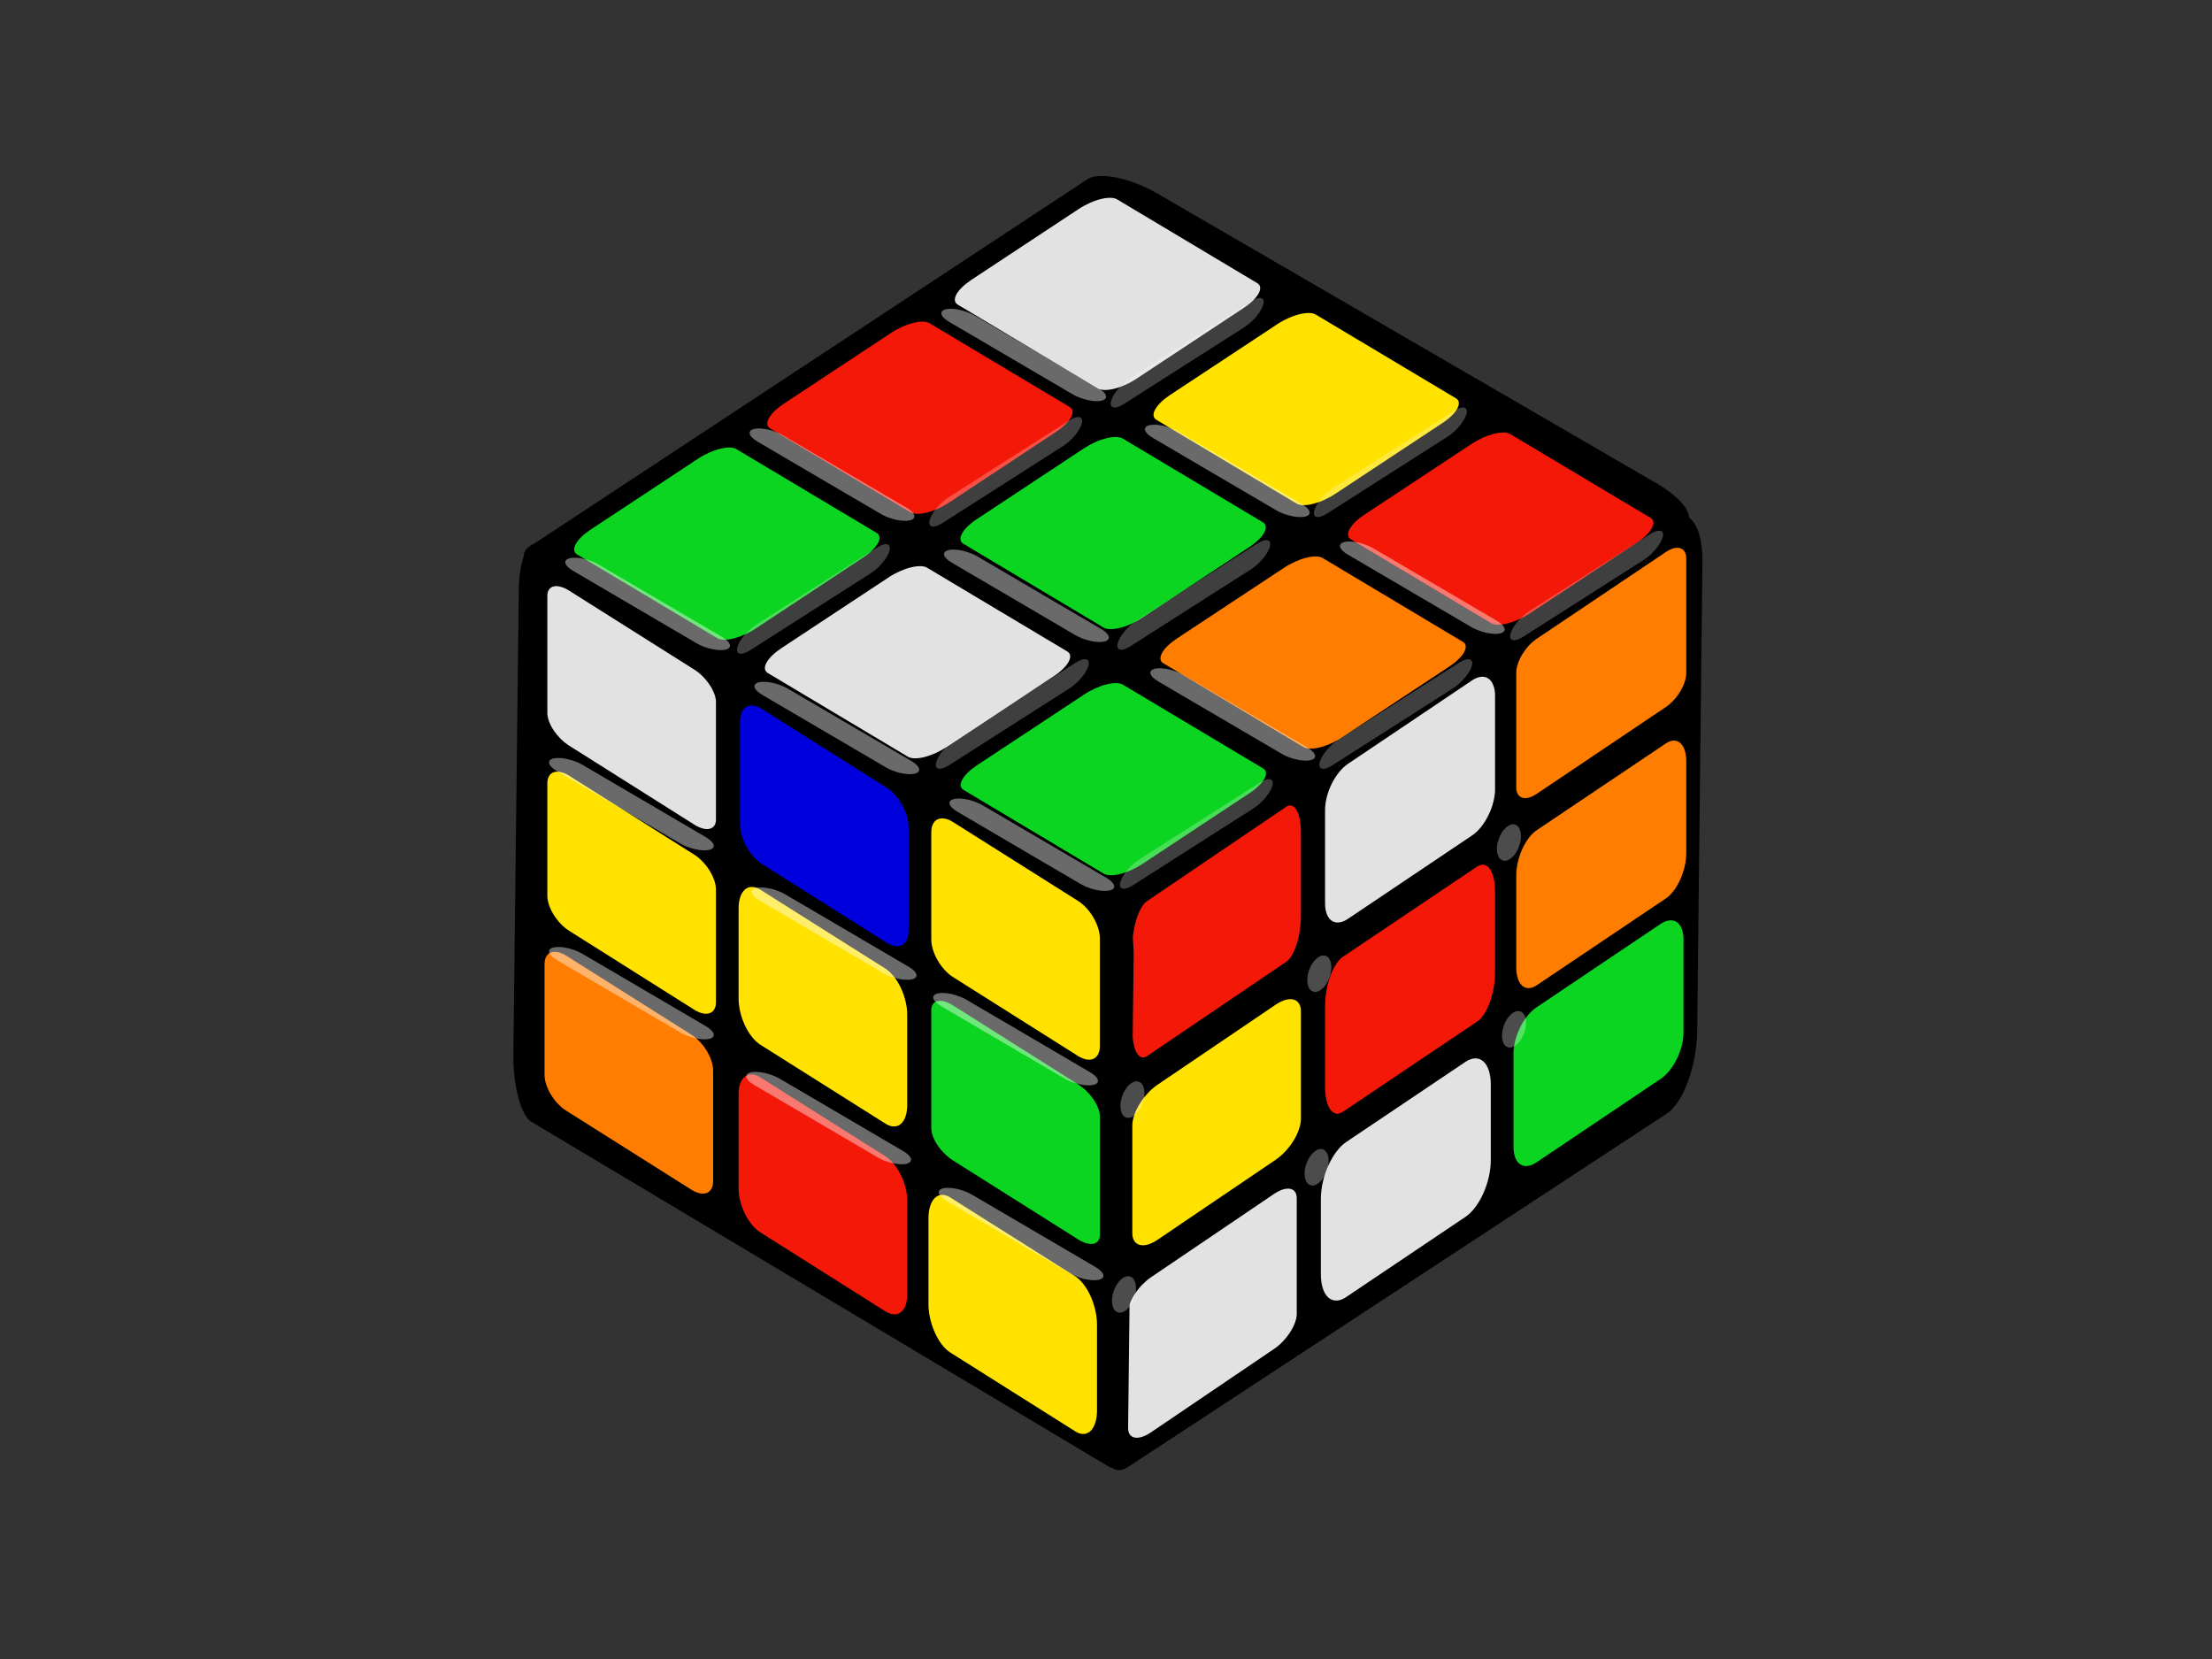 <svg xmlns="http://www.w3.org/2000/svg" xmlns:xlink="http://www.w3.org/1999/xlink" width="200" zoomAndPan="magnify" viewBox="0 0 150 112.5" height="150" preserveAspectRatio="xMidYMid meet" version="1.0"><rect x="0" y="0" width="150" height="112.5" fill="#333333" stroke="none"/><defs><clipPath id="93a94e6dd3"><path d="M 35 11.199 L 115 11.199 L 115 61 L 35 61 Z M 35 11.199 " clip-rule="nonzero"/></clipPath><clipPath id="3ef582c8e6"><path d="M 74 34 L 115.73 34 L 115.73 100 L 74 100 Z M 74 34 " clip-rule="nonzero"/></clipPath><clipPath id="818eefb238"><path d="M 34.344 36 L 77 36 L 77 100 L 34.344 100 Z M 34.344 36 " clip-rule="nonzero"/></clipPath></defs><g clip-path="url(#93a94e6dd3)"><path fill="#000000" d="M 35.828 37.125 L 73.75 12.148 C 73.941 12.023 74.207 11.953 74.551 11.938 C 74.898 11.918 75.293 11.957 75.738 12.047 C 76.188 12.141 76.648 12.281 77.133 12.473 C 77.613 12.66 78.074 12.883 78.516 13.141 L 112.355 32.785 C 112.797 33.043 113.188 33.312 113.523 33.598 C 113.855 33.883 114.113 34.16 114.293 34.43 C 114.469 34.699 114.555 34.941 114.547 35.156 C 114.543 35.367 114.441 35.539 114.254 35.664 L 76.328 60.641 C 76.141 60.766 75.871 60.836 75.527 60.855 C 75.184 60.871 74.785 60.832 74.34 60.742 C 73.895 60.648 73.43 60.508 72.949 60.32 C 72.469 60.129 72.008 59.906 71.562 59.652 L 37.723 40.004 C 37.281 39.746 36.895 39.477 36.559 39.191 C 36.223 38.906 35.965 38.629 35.789 38.359 C 35.609 38.09 35.523 37.848 35.531 37.637 C 35.539 37.422 35.637 37.25 35.828 37.125 " fill-opacity="1" fill-rule="nonzero"/></g><g clip-path="url(#3ef582c8e6)"><path fill="#000000" d="M 76.918 59.145 L 113.488 35.156 C 113.754 34.98 114.008 34.922 114.254 34.977 C 114.496 35.035 114.707 35.199 114.891 35.477 C 115.074 35.754 115.215 36.121 115.312 36.578 C 115.406 37.039 115.453 37.551 115.445 38.117 L 115.09 69.914 C 115.086 70.48 115.027 71.059 114.922 71.652 C 114.812 72.242 114.664 72.801 114.469 73.324 C 114.277 73.848 114.059 74.297 113.809 74.676 C 113.562 75.055 113.305 75.332 113.039 75.508 L 76.469 99.496 C 76.203 99.668 75.945 99.727 75.703 99.672 C 75.461 99.617 75.246 99.449 75.062 99.172 C 74.879 98.895 74.738 98.527 74.645 98.07 C 74.547 97.613 74.504 97.102 74.508 96.535 L 74.863 64.734 C 74.871 64.168 74.926 63.59 75.035 63 C 75.145 62.41 75.293 61.852 75.484 61.328 C 75.68 60.805 75.898 60.352 76.145 59.973 C 76.395 59.594 76.652 59.32 76.918 59.145 " fill-opacity="1" fill-rule="nonzero"/></g><path fill="#e2e2e2" d="M 78.039 86.621 L 86.391 80.965 C 86.598 80.824 86.793 80.727 86.98 80.664 C 87.172 80.605 87.336 80.59 87.48 80.613 C 87.625 80.641 87.738 80.711 87.816 80.82 C 87.895 80.93 87.934 81.074 87.934 81.25 L 87.934 89.102 C 87.934 89.277 87.895 89.473 87.816 89.691 C 87.738 89.906 87.625 90.125 87.48 90.348 C 87.336 90.57 87.172 90.781 86.98 90.977 C 86.793 91.172 86.598 91.34 86.391 91.477 L 78.039 97.137 C 77.836 97.273 77.641 97.375 77.449 97.434 C 77.262 97.496 77.098 97.512 76.953 97.484 C 76.809 97.457 76.695 97.387 76.617 97.277 C 76.539 97.168 76.5 97.023 76.5 96.848 L 76.5 89 C 76.5 88.82 76.539 88.625 76.617 88.41 C 76.695 88.191 76.809 87.973 76.953 87.75 C 77.098 87.527 77.262 87.32 77.449 87.125 C 77.641 86.93 77.836 86.762 78.039 86.621 " fill-opacity="1" fill-rule="nonzero"/><path fill="#ffe200" d="M 78.492 73.559 L 86.512 68.125 C 86.738 67.973 86.953 67.867 87.164 67.805 C 87.375 67.746 87.559 67.738 87.719 67.781 C 87.879 67.824 88 67.914 88.086 68.055 C 88.176 68.191 88.219 68.367 88.219 68.582 L 88.219 75.867 C 88.219 76.082 88.176 76.316 88.086 76.574 C 88 76.832 87.879 77.09 87.719 77.348 C 87.559 77.609 87.375 77.852 87.164 78.074 C 86.953 78.297 86.738 78.484 86.512 78.641 L 78.492 84.074 C 78.266 84.227 78.047 84.332 77.84 84.395 C 77.629 84.453 77.445 84.461 77.285 84.418 C 77.125 84.375 77 84.285 76.914 84.145 C 76.828 84.008 76.785 83.832 76.785 83.617 L 76.785 76.332 C 76.785 76.117 76.828 75.883 76.914 75.625 C 77 75.367 77.125 75.109 77.285 74.852 C 77.445 74.59 77.629 74.348 77.84 74.125 C 78.047 73.902 78.266 73.715 78.492 73.559 " fill-opacity="1" fill-rule="nonzero"/><path fill="#f41809" d="M 77.785 61.105 L 87.219 54.711 C 87.352 54.621 87.48 54.598 87.602 54.637 C 87.723 54.676 87.832 54.777 87.926 54.941 C 88.02 55.105 88.094 55.316 88.141 55.578 C 88.191 55.84 88.219 56.133 88.219 56.453 L 88.219 62.129 C 88.219 62.449 88.191 62.777 88.141 63.105 C 88.094 63.438 88.02 63.746 87.926 64.039 C 87.832 64.328 87.723 64.574 87.602 64.781 C 87.48 64.988 87.352 65.133 87.219 65.223 L 77.785 71.617 C 77.652 71.707 77.523 71.73 77.402 71.691 C 77.281 71.652 77.172 71.551 77.078 71.387 C 76.984 71.227 76.914 71.012 76.863 70.75 C 76.812 70.488 76.785 70.195 76.785 69.875 L 76.785 64.199 C 76.785 63.879 76.812 63.555 76.863 63.223 C 76.914 62.891 76.984 62.582 77.078 62.293 C 77.172 62 77.281 61.754 77.402 61.547 C 77.523 61.34 77.652 61.195 77.785 61.105 " fill-opacity="1" fill-rule="nonzero"/><path fill="#e2e2e2" d="M 91.402 51.801 L 99.832 46.133 C 100.039 45.996 100.234 45.918 100.426 45.895 C 100.613 45.875 100.781 45.91 100.926 46.012 C 101.074 46.109 101.184 46.262 101.262 46.465 C 101.344 46.668 101.383 46.906 101.383 47.184 L 101.383 53.516 C 101.383 53.793 101.344 54.086 101.262 54.395 C 101.184 54.703 101.074 55.004 100.926 55.297 C 100.781 55.594 100.613 55.855 100.426 56.09 C 100.234 56.324 100.039 56.508 99.832 56.648 L 91.402 62.312 C 91.199 62.449 91 62.531 90.812 62.551 C 90.621 62.574 90.453 62.535 90.309 62.438 C 90.164 62.336 90.051 62.188 89.973 61.984 C 89.895 61.781 89.855 61.539 89.855 61.262 L 89.855 54.934 C 89.855 54.656 89.895 54.359 89.973 54.051 C 90.051 53.742 90.164 53.441 90.309 53.148 C 90.453 52.855 90.621 52.59 90.812 52.355 C 91 52.125 91.199 51.938 91.402 51.801 " fill-opacity="1" fill-rule="nonzero"/><path fill="#f41809" d="M 91.07 64.879 L 100.164 58.766 C 100.328 58.656 100.48 58.617 100.633 58.645 C 100.781 58.668 100.91 58.762 101.027 58.918 C 101.141 59.078 101.227 59.289 101.289 59.551 C 101.352 59.816 101.383 60.113 101.383 60.445 L 101.383 65.965 C 101.383 66.293 101.352 66.633 101.289 66.98 C 101.227 67.328 101.141 67.66 101.027 67.969 C 100.91 68.281 100.781 68.551 100.633 68.777 C 100.48 69.004 100.328 69.172 100.164 69.277 L 91.07 75.391 C 90.91 75.5 90.754 75.539 90.605 75.516 C 90.457 75.488 90.324 75.395 90.211 75.238 C 90.098 75.082 90.008 74.867 89.949 74.605 C 89.887 74.34 89.855 74.043 89.855 73.711 L 89.855 68.195 C 89.855 67.863 89.887 67.523 89.949 67.176 C 90.008 66.828 90.098 66.5 90.211 66.188 C 90.324 65.879 90.457 65.609 90.605 65.383 C 90.754 65.152 90.91 64.988 91.07 64.879 " fill-opacity="1" fill-rule="nonzero"/><path fill="#e2e2e2" d="M 91.285 77.445 L 99.379 72.004 C 99.609 71.852 99.828 71.773 100.035 71.77 C 100.246 71.766 100.434 71.836 100.594 71.98 C 100.754 72.125 100.879 72.336 100.965 72.605 C 101.051 72.879 101.094 73.195 101.094 73.551 L 101.094 78.664 C 101.094 79.02 101.051 79.395 100.965 79.785 C 100.879 80.176 100.754 80.551 100.594 80.91 C 100.434 81.273 100.246 81.594 100.035 81.871 C 99.828 82.148 99.609 82.363 99.379 82.516 L 91.285 87.957 C 91.059 88.113 90.84 88.191 90.629 88.195 C 90.418 88.199 90.234 88.129 90.07 87.984 C 89.91 87.836 89.785 87.629 89.699 87.355 C 89.613 87.086 89.57 86.77 89.57 86.41 L 89.57 81.301 C 89.57 80.941 89.613 80.566 89.699 80.18 C 89.785 79.789 89.91 79.414 90.07 79.051 C 90.234 78.691 90.418 78.371 90.629 78.094 C 90.84 77.812 91.059 77.598 91.285 77.445 " fill-opacity="1" fill-rule="nonzero"/><path fill="#0bd521" d="M 104.184 68.316 L 112.609 62.652 C 112.816 62.512 113.016 62.434 113.203 62.414 C 113.395 62.391 113.562 62.43 113.707 62.527 C 113.852 62.629 113.965 62.781 114.043 62.984 C 114.121 63.188 114.16 63.43 114.16 63.707 L 114.16 70.023 C 114.16 70.305 114.121 70.598 114.043 70.906 C 113.965 71.219 113.852 71.52 113.707 71.812 C 113.562 72.109 113.395 72.371 113.203 72.605 C 113.016 72.84 112.816 73.027 112.609 73.164 L 104.184 78.828 C 103.977 78.969 103.777 79.047 103.59 79.066 C 103.398 79.09 103.23 79.051 103.086 78.949 C 102.941 78.852 102.828 78.699 102.75 78.496 C 102.672 78.293 102.633 78.051 102.633 77.773 L 102.633 71.453 C 102.633 71.176 102.672 70.883 102.75 70.574 C 102.828 70.262 102.941 69.961 103.086 69.668 C 103.23 69.371 103.398 69.109 103.59 68.875 C 103.777 68.641 103.977 68.453 104.184 68.316 " fill-opacity="1" fill-rule="nonzero"/><path fill="#ff7d00" d="M 104.203 56.301 L 112.965 50.414 C 113.148 50.289 113.324 50.227 113.492 50.219 C 113.664 50.215 113.812 50.27 113.941 50.383 C 114.07 50.496 114.172 50.66 114.242 50.875 C 114.312 51.09 114.348 51.34 114.348 51.625 L 114.348 57.859 C 114.348 58.141 114.312 58.438 114.242 58.746 C 114.172 59.055 114.07 59.355 113.941 59.641 C 113.812 59.93 113.664 60.184 113.492 60.406 C 113.324 60.629 113.148 60.805 112.965 60.926 L 104.203 66.816 C 104.02 66.938 103.844 67.004 103.672 67.008 C 103.504 67.012 103.355 66.961 103.223 66.844 C 103.094 66.73 102.996 66.566 102.926 66.352 C 102.855 66.137 102.82 65.887 102.82 65.605 L 102.82 59.371 C 102.82 59.086 102.855 58.789 102.926 58.48 C 102.996 58.172 103.094 57.875 103.223 57.586 C 103.355 57.297 103.504 57.043 103.672 56.82 C 103.844 56.598 104.02 56.426 104.203 56.301 " fill-opacity="1" fill-rule="nonzero"/><path fill="#ff7d00" d="M 104.203 43.32 L 112.965 37.434 C 113.148 37.309 113.324 37.227 113.492 37.18 C 113.664 37.137 113.812 37.137 113.941 37.176 C 114.07 37.219 114.172 37.297 114.242 37.418 C 114.312 37.539 114.348 37.691 114.348 37.871 L 114.348 45.648 C 114.348 45.828 114.312 46.027 114.242 46.242 C 114.172 46.457 114.07 46.672 113.941 46.887 C 113.812 47.102 113.664 47.301 113.492 47.484 C 113.324 47.668 113.148 47.824 112.965 47.945 L 104.203 53.836 C 104.02 53.957 103.844 54.043 103.672 54.086 C 103.504 54.129 103.355 54.133 103.223 54.09 C 103.094 54.051 102.996 53.969 102.926 53.848 C 102.855 53.727 102.82 53.578 102.82 53.395 L 102.82 45.621 C 102.82 45.438 102.855 45.238 102.926 45.023 C 102.996 44.809 103.094 44.594 103.223 44.379 C 103.355 44.164 103.504 43.965 103.672 43.781 C 103.844 43.598 104.02 43.445 104.203 43.32 " fill-opacity="1" fill-rule="nonzero"/><g clip-path="url(#818eefb238)"><path fill="#000000" d="M 36.488 36.977 L 75.656 60.367 C 75.824 60.469 75.984 60.66 76.137 60.945 C 76.289 61.234 76.422 61.59 76.535 62.016 C 76.648 62.445 76.738 62.91 76.797 63.418 C 76.852 63.922 76.879 64.426 76.875 64.934 L 76.504 96.402 C 76.496 96.906 76.461 97.375 76.391 97.801 C 76.32 98.23 76.227 98.59 76.102 98.875 C 75.98 99.164 75.84 99.355 75.684 99.457 C 75.527 99.559 75.363 99.559 75.199 99.461 L 36.027 76.066 C 35.859 75.969 35.699 75.773 35.547 75.488 C 35.395 75.203 35.262 74.848 35.148 74.418 C 35.035 73.992 34.949 73.523 34.891 73.02 C 34.832 72.516 34.805 72.008 34.812 71.504 L 35.18 40.035 C 35.188 39.531 35.227 39.062 35.293 38.633 C 35.363 38.207 35.461 37.848 35.582 37.562 C 35.703 37.273 35.844 37.082 36 36.98 C 36.156 36.879 36.32 36.879 36.488 36.977 " fill-opacity="1" fill-rule="nonzero"/></g><path fill="#ffe200" d="M 64.438 81.203 L 72.914 86.551 C 73.109 86.676 73.297 86.855 73.48 87.09 C 73.66 87.324 73.82 87.594 73.961 87.906 C 74.098 88.215 74.203 88.539 74.281 88.875 C 74.355 89.215 74.391 89.539 74.391 89.855 L 74.391 95.625 C 74.391 95.941 74.355 96.219 74.281 96.461 C 74.203 96.707 74.098 96.895 73.961 97.031 C 73.82 97.164 73.66 97.234 73.48 97.242 C 73.297 97.246 73.109 97.188 72.914 97.062 L 64.438 91.715 C 64.242 91.59 64.055 91.414 63.871 91.18 C 63.691 90.941 63.531 90.672 63.391 90.359 C 63.254 90.051 63.148 89.727 63.07 89.391 C 62.996 89.051 62.961 88.727 62.961 88.41 L 62.961 82.641 C 62.961 82.324 62.996 82.047 63.07 81.805 C 63.148 81.562 63.254 81.371 63.391 81.238 C 63.531 81.102 63.691 81.031 63.871 81.027 C 64.055 81.02 64.242 81.078 64.438 81.203 " fill-opacity="1" fill-rule="nonzero"/><path fill="#0bd521" d="M 64.629 68.18 L 73.105 73.531 C 73.301 73.652 73.492 73.805 73.672 73.98 C 73.852 74.16 74.012 74.352 74.152 74.555 C 74.289 74.758 74.398 74.961 74.473 75.16 C 74.547 75.359 74.586 75.539 74.586 75.707 L 74.586 83.734 C 74.586 83.898 74.547 84.035 74.473 84.141 C 74.398 84.242 74.289 84.312 74.152 84.34 C 74.012 84.367 73.852 84.355 73.672 84.305 C 73.492 84.254 73.301 84.168 73.105 84.043 L 64.629 78.695 C 64.434 78.57 64.246 78.422 64.066 78.242 C 63.883 78.066 63.723 77.875 63.586 77.672 C 63.445 77.469 63.34 77.266 63.266 77.066 C 63.191 76.867 63.152 76.684 63.152 76.52 L 63.152 68.488 C 63.152 68.324 63.191 68.191 63.266 68.086 C 63.34 67.98 63.445 67.914 63.586 67.887 C 63.723 67.855 63.883 67.867 64.066 67.918 C 64.246 67.969 64.434 68.059 64.629 68.18 " fill-opacity="1" fill-rule="nonzero"/><path fill="#ffe200" d="M 64.629 55.746 L 73.105 61.094 C 73.301 61.219 73.492 61.379 73.672 61.574 C 73.852 61.77 74.012 61.988 74.152 62.227 C 74.289 62.465 74.398 62.707 74.473 62.953 C 74.547 63.199 74.586 63.426 74.586 63.641 L 74.586 70.926 C 74.586 71.141 74.547 71.324 74.473 71.473 C 74.398 71.625 74.289 71.73 74.152 71.797 C 74.012 71.859 73.852 71.875 73.672 71.844 C 73.492 71.809 73.301 71.73 73.105 71.609 L 64.629 66.258 C 64.434 66.137 64.246 65.977 64.066 65.777 C 63.883 65.582 63.723 65.367 63.586 65.125 C 63.445 64.887 63.34 64.645 63.266 64.402 C 63.191 64.156 63.152 63.926 63.152 63.711 L 63.152 56.426 C 63.152 56.211 63.191 56.031 63.266 55.879 C 63.34 55.73 63.445 55.621 63.586 55.559 C 63.723 55.496 63.883 55.48 64.066 55.512 C 64.246 55.543 64.434 55.621 64.629 55.746 " fill-opacity="1" fill-rule="nonzero"/><path fill="#f41809" d="M 51.566 73.062 L 60.043 78.41 C 60.238 78.535 60.426 78.707 60.605 78.926 C 60.789 79.141 60.949 79.391 61.086 79.672 C 61.227 79.949 61.332 80.238 61.406 80.539 C 61.484 80.836 61.52 81.121 61.52 81.395 L 61.52 87.809 C 61.52 88.082 61.484 88.316 61.406 88.523 C 61.332 88.727 61.227 88.879 61.086 88.984 C 60.949 89.09 60.789 89.137 60.605 89.125 C 60.426 89.113 60.238 89.047 60.043 88.926 L 51.566 83.574 C 51.371 83.453 51.18 83.281 51 83.062 C 50.82 82.844 50.66 82.594 50.52 82.316 C 50.383 82.035 50.273 81.746 50.199 81.449 C 50.125 81.148 50.086 80.867 50.086 80.594 L 50.086 74.176 C 50.086 73.906 50.125 73.668 50.199 73.465 C 50.273 73.262 50.383 73.105 50.52 73.004 C 50.66 72.898 50.82 72.852 51 72.859 C 51.18 72.871 51.371 72.938 51.566 73.062 " fill-opacity="1" fill-rule="nonzero"/><path fill="#ffe200" d="M 51.566 60.336 L 60.043 65.684 C 60.238 65.809 60.426 65.98 60.605 66.207 C 60.789 66.434 60.949 66.691 61.086 66.988 C 61.227 67.281 61.332 67.586 61.406 67.902 C 61.484 68.219 61.52 68.523 61.52 68.812 L 61.52 74.934 C 61.52 75.227 61.484 75.48 61.406 75.703 C 61.332 75.926 61.227 76.094 61.086 76.215 C 60.949 76.332 60.789 76.391 60.605 76.387 C 60.426 76.383 60.238 76.32 60.043 76.195 L 51.566 70.848 C 51.371 70.723 51.18 70.551 51 70.324 C 50.82 70.098 50.66 69.84 50.52 69.547 C 50.383 69.25 50.273 68.945 50.199 68.629 C 50.125 68.312 50.086 68.012 50.086 67.719 L 50.086 61.598 C 50.086 61.309 50.125 61.051 50.199 60.828 C 50.273 60.605 50.383 60.438 50.52 60.316 C 50.66 60.199 50.82 60.141 51 60.145 C 51.18 60.148 51.371 60.211 51.566 60.336 " fill-opacity="1" fill-rule="nonzero"/><path fill="#0000dd" d="M 51.66 48.074 L 60.137 53.422 C 60.332 53.547 60.52 53.711 60.703 53.914 C 60.883 54.117 61.043 54.344 61.184 54.598 C 61.32 54.852 61.426 55.109 61.504 55.371 C 61.578 55.633 61.613 55.883 61.613 56.117 L 61.613 63.105 C 61.613 63.34 61.578 63.543 61.504 63.711 C 61.426 63.879 61.32 64 61.184 64.078 C 61.043 64.156 60.883 64.184 60.703 64.156 C 60.52 64.133 60.332 64.059 60.137 63.934 L 51.66 58.586 C 51.465 58.461 51.277 58.297 51.094 58.094 C 50.914 57.891 50.754 57.664 50.613 57.41 C 50.477 57.156 50.371 56.898 50.293 56.637 C 50.219 56.375 50.184 56.125 50.184 55.891 L 50.184 48.902 C 50.184 48.668 50.219 48.465 50.293 48.297 C 50.371 48.129 50.477 48.008 50.613 47.93 C 50.754 47.852 50.914 47.824 51.094 47.852 C 51.277 47.875 51.465 47.949 51.66 48.074 " fill-opacity="1" fill-rule="nonzero"/><path fill="#ff7d00" d="M 38.406 64.812 L 46.879 70.16 C 47.078 70.285 47.266 70.441 47.445 70.633 C 47.629 70.824 47.789 71.031 47.926 71.262 C 48.066 71.488 48.172 71.719 48.246 71.949 C 48.32 72.18 48.359 72.395 48.359 72.594 L 48.359 80.105 C 48.359 80.305 48.32 80.473 48.246 80.609 C 48.172 80.746 48.066 80.84 47.926 80.895 C 47.789 80.945 47.629 80.953 47.445 80.918 C 47.266 80.879 47.078 80.797 46.879 80.672 L 38.406 75.324 C 38.207 75.203 38.02 75.043 37.84 74.855 C 37.656 74.664 37.496 74.453 37.359 74.227 C 37.219 73.996 37.113 73.766 37.039 73.535 C 36.965 73.305 36.926 73.09 36.926 72.891 L 36.926 65.379 C 36.926 65.18 36.965 65.012 37.039 64.875 C 37.113 64.738 37.219 64.645 37.359 64.59 C 37.496 64.539 37.656 64.531 37.84 64.57 C 38.02 64.605 38.207 64.688 38.406 64.812 " fill-opacity="1" fill-rule="nonzero"/><path fill="#ffe200" d="M 38.598 52.605 L 47.074 57.953 C 47.27 58.078 47.457 58.234 47.641 58.422 C 47.82 58.609 47.98 58.812 48.117 59.035 C 48.258 59.258 48.363 59.48 48.438 59.703 C 48.516 59.93 48.551 60.137 48.551 60.324 L 48.551 67.961 C 48.551 68.152 48.516 68.312 48.438 68.441 C 48.363 68.57 48.258 68.66 48.117 68.707 C 47.98 68.754 47.82 68.758 47.641 68.715 C 47.457 68.676 47.27 68.59 47.074 68.469 L 38.598 63.121 C 38.402 62.996 38.211 62.84 38.031 62.652 C 37.852 62.465 37.691 62.262 37.551 62.039 C 37.414 61.816 37.305 61.594 37.23 61.367 C 37.156 61.145 37.117 60.938 37.117 60.746 L 37.117 53.109 C 37.117 52.922 37.156 52.762 37.23 52.633 C 37.305 52.504 37.414 52.414 37.551 52.367 C 37.691 52.32 37.852 52.316 38.031 52.359 C 38.211 52.398 38.402 52.48 38.598 52.605 " fill-opacity="1" fill-rule="nonzero"/><path fill="#e2e2e2" d="M 38.598 40.055 L 47.074 45.402 C 47.27 45.523 47.457 45.676 47.641 45.855 C 47.82 46.035 47.98 46.227 48.117 46.434 C 48.258 46.641 48.363 46.848 48.438 47.051 C 48.516 47.254 48.551 47.438 48.551 47.609 L 48.551 55.574 C 48.551 55.742 48.516 55.883 48.438 55.992 C 48.363 56.098 48.258 56.168 48.117 56.203 C 47.98 56.234 47.82 56.227 47.641 56.176 C 47.457 56.125 47.27 56.039 47.074 55.914 L 38.598 50.566 C 38.402 50.441 38.211 50.289 38.031 50.113 C 37.852 49.934 37.691 49.738 37.551 49.535 C 37.414 49.328 37.305 49.121 37.23 48.918 C 37.156 48.715 37.117 48.527 37.117 48.359 L 37.117 40.395 C 37.117 40.223 37.156 40.086 37.23 39.977 C 37.305 39.867 37.414 39.797 37.551 39.766 C 37.691 39.734 37.852 39.742 38.031 39.793 C 38.211 39.844 38.402 39.93 38.598 40.055 " fill-opacity="1" fill-rule="nonzero"/><path fill="#0bd521" d="M 49.938 30.457 L 59.445 36.137 C 59.559 36.203 59.621 36.297 59.637 36.418 C 59.652 36.539 59.617 36.68 59.531 36.836 C 59.445 36.992 59.316 37.156 59.145 37.324 C 58.973 37.492 58.77 37.652 58.535 37.805 L 51.246 42.621 C 51.012 42.773 50.766 42.91 50.508 43.027 C 50.25 43.141 50 43.23 49.754 43.293 C 49.508 43.355 49.289 43.383 49.098 43.379 C 48.902 43.375 48.75 43.34 48.637 43.273 L 39.129 37.594 C 39.016 37.527 38.953 37.43 38.938 37.309 C 38.922 37.188 38.957 37.051 39.043 36.895 C 39.129 36.738 39.258 36.574 39.43 36.406 C 39.602 36.238 39.805 36.078 40.039 35.922 L 47.328 31.109 C 47.562 30.953 47.809 30.82 48.066 30.703 C 48.324 30.586 48.578 30.496 48.82 30.438 C 49.066 30.375 49.285 30.348 49.477 30.348 C 49.672 30.352 49.824 30.387 49.938 30.457 " fill-opacity="1" fill-rule="nonzero"/><path fill="#e2e2e2" d="M 62.871 38.5 L 72.379 44.18 C 72.488 44.246 72.555 44.34 72.57 44.461 C 72.582 44.582 72.547 44.723 72.465 44.879 C 72.379 45.035 72.25 45.195 72.078 45.363 C 71.906 45.535 71.703 45.695 71.469 45.848 L 64.18 50.664 C 63.945 50.816 63.699 50.953 63.441 51.07 C 63.184 51.184 62.93 51.273 62.688 51.336 C 62.441 51.398 62.223 51.426 62.027 51.422 C 61.836 51.418 61.684 51.383 61.57 51.316 L 52.062 45.637 C 51.949 45.566 51.887 45.473 51.871 45.352 C 51.855 45.23 51.891 45.094 51.977 44.938 C 52.062 44.781 52.191 44.617 52.363 44.449 C 52.535 44.281 52.738 44.121 52.969 43.965 L 60.262 39.152 C 60.492 38.996 60.738 38.863 61 38.746 C 61.258 38.629 61.508 38.539 61.754 38.48 C 61.996 38.418 62.215 38.391 62.41 38.391 C 62.605 38.395 62.758 38.43 62.871 38.5 " fill-opacity="1" fill-rule="nonzero"/><path fill="#0bd521" d="M 76.148 46.43 L 85.656 52.109 C 85.77 52.176 85.832 52.27 85.848 52.391 C 85.863 52.512 85.828 52.652 85.742 52.809 C 85.656 52.965 85.527 53.125 85.355 53.293 C 85.184 53.461 84.98 53.625 84.746 53.777 L 77.457 58.594 C 77.223 58.746 76.977 58.883 76.719 59 C 76.461 59.113 76.207 59.203 75.965 59.266 C 75.719 59.328 75.5 59.355 75.309 59.352 C 75.113 59.348 74.961 59.312 74.848 59.246 L 65.34 53.566 C 65.227 53.496 65.164 53.402 65.148 53.281 C 65.133 53.16 65.168 53.023 65.254 52.867 C 65.34 52.711 65.469 52.547 65.641 52.379 C 65.812 52.211 66.016 52.051 66.25 51.895 L 73.539 47.082 C 73.773 46.926 74.02 46.793 74.277 46.676 C 74.535 46.559 74.785 46.469 75.031 46.41 C 75.277 46.348 75.496 46.32 75.688 46.32 C 75.883 46.324 76.035 46.359 76.148 46.43 " fill-opacity="1" fill-rule="nonzero"/><path fill="#f41809" d="M 63.035 21.918 L 72.543 27.602 C 72.656 27.668 72.719 27.762 72.734 27.883 C 72.75 28.004 72.715 28.145 72.629 28.301 C 72.543 28.457 72.414 28.617 72.242 28.785 C 72.07 28.953 71.867 29.117 71.637 29.27 L 64.344 34.086 C 64.113 34.238 63.867 34.375 63.605 34.492 C 63.348 34.605 63.098 34.695 62.852 34.758 C 62.609 34.816 62.391 34.848 62.195 34.844 C 62.004 34.84 61.848 34.805 61.734 34.738 L 52.23 29.059 C 52.117 28.988 52.051 28.895 52.035 28.773 C 52.023 28.652 52.059 28.516 52.141 28.359 C 52.227 28.203 52.355 28.039 52.527 27.871 C 52.699 27.703 52.902 27.543 53.137 27.387 L 60.426 22.574 C 60.66 22.418 60.906 22.285 61.164 22.168 C 61.422 22.051 61.676 21.961 61.918 21.902 C 62.164 21.84 62.383 21.809 62.578 21.812 C 62.77 21.816 62.922 21.852 63.035 21.918 " fill-opacity="1" fill-rule="nonzero"/><path fill="#0bd521" d="M 76.133 29.738 L 85.641 35.418 C 85.754 35.484 85.82 35.582 85.832 35.703 C 85.848 35.824 85.812 35.961 85.727 36.117 C 85.645 36.273 85.516 36.438 85.34 36.605 C 85.168 36.773 84.965 36.934 84.734 37.09 L 77.441 41.902 C 77.211 42.059 76.965 42.191 76.707 42.309 C 76.445 42.426 76.195 42.516 75.949 42.574 C 75.707 42.637 75.488 42.664 75.293 42.66 C 75.102 42.66 74.945 42.625 74.836 42.555 L 65.328 36.875 C 65.215 36.809 65.148 36.715 65.137 36.594 C 65.121 36.473 65.156 36.332 65.242 36.176 C 65.324 36.02 65.453 35.855 65.625 35.688 C 65.801 35.52 66 35.359 66.234 35.207 L 73.523 30.391 C 73.758 30.238 74.004 30.102 74.262 29.984 C 74.523 29.867 74.773 29.781 75.02 29.719 C 75.262 29.656 75.48 29.629 75.676 29.633 C 75.867 29.637 76.02 29.672 76.133 29.738 " fill-opacity="1" fill-rule="nonzero"/><path fill="#ff7d00" d="M 89.691 37.84 L 99.199 43.523 C 99.312 43.59 99.379 43.684 99.391 43.805 C 99.406 43.926 99.371 44.066 99.285 44.223 C 99.203 44.379 99.074 44.539 98.898 44.707 C 98.727 44.875 98.523 45.035 98.293 45.191 L 91 50.004 C 90.77 50.16 90.523 50.297 90.266 50.41 C 90.004 50.527 89.754 50.617 89.508 50.68 C 89.266 50.738 89.047 50.77 88.852 50.766 C 88.66 50.762 88.504 50.727 88.395 50.66 L 78.887 44.977 C 78.773 44.91 78.707 44.816 78.695 44.695 C 78.68 44.574 78.715 44.438 78.801 44.277 C 78.883 44.121 79.012 43.961 79.184 43.793 C 79.359 43.625 79.559 43.465 79.793 43.309 L 87.082 38.496 C 87.316 38.34 87.562 38.207 87.82 38.09 C 88.082 37.973 88.332 37.883 88.578 37.82 C 88.82 37.762 89.039 37.73 89.234 37.734 C 89.426 37.738 89.578 37.773 89.691 37.84 " fill-opacity="1" fill-rule="nonzero"/><path fill="#e2e2e2" d="M 75.754 13.52 L 85.262 19.203 C 85.375 19.27 85.438 19.363 85.453 19.484 C 85.469 19.605 85.434 19.746 85.348 19.902 C 85.262 20.059 85.133 20.219 84.961 20.387 C 84.789 20.555 84.586 20.715 84.352 20.871 L 77.062 25.684 C 76.828 25.84 76.582 25.977 76.324 26.09 C 76.066 26.207 75.816 26.297 75.57 26.359 C 75.324 26.418 75.105 26.449 74.914 26.445 C 74.719 26.441 74.566 26.406 74.453 26.34 L 64.945 20.656 C 64.832 20.59 64.77 20.496 64.754 20.375 C 64.738 20.254 64.773 20.117 64.859 19.957 C 64.945 19.801 65.074 19.641 65.246 19.473 C 65.418 19.305 65.621 19.145 65.855 18.988 L 73.145 14.176 C 73.379 14.02 73.625 13.887 73.883 13.77 C 74.141 13.652 74.395 13.562 74.637 13.5 C 74.883 13.441 75.102 13.41 75.293 13.414 C 75.488 13.418 75.641 13.453 75.754 13.52 " fill-opacity="1" fill-rule="nonzero"/><path fill="#ffe200" d="M 89.227 21.332 L 98.734 27.012 C 98.844 27.078 98.91 27.172 98.926 27.293 C 98.938 27.414 98.902 27.555 98.82 27.711 C 98.734 27.867 98.605 28.031 98.434 28.199 C 98.262 28.367 98.059 28.527 97.824 28.68 L 90.535 33.496 C 90.301 33.648 90.055 33.785 89.797 33.902 C 89.539 34.016 89.285 34.105 89.043 34.168 C 88.797 34.23 88.578 34.258 88.383 34.254 C 88.191 34.25 88.039 34.215 87.926 34.148 L 78.418 28.469 C 78.305 28.402 78.242 28.305 78.227 28.184 C 78.211 28.062 78.246 27.926 78.332 27.77 C 78.418 27.613 78.547 27.449 78.719 27.281 C 78.891 27.113 79.094 26.953 79.324 26.797 L 86.617 21.984 C 86.848 21.828 87.094 21.695 87.355 21.578 C 87.613 21.461 87.863 21.371 88.109 21.312 C 88.352 21.25 88.57 21.223 88.766 21.223 C 88.961 21.227 89.113 21.262 89.227 21.332 " fill-opacity="1" fill-rule="nonzero"/><path fill="#f41809" d="M 102.418 29.438 L 111.926 35.117 C 112.039 35.184 112.102 35.277 112.117 35.398 C 112.133 35.523 112.098 35.66 112.012 35.816 C 111.926 35.973 111.797 36.137 111.625 36.305 C 111.453 36.473 111.25 36.633 111.016 36.785 L 103.727 41.602 C 103.492 41.754 103.246 41.891 102.988 42.008 C 102.73 42.125 102.48 42.211 102.234 42.273 C 101.988 42.336 101.77 42.363 101.578 42.359 C 101.383 42.359 101.23 42.324 101.117 42.254 L 91.609 36.574 C 91.496 36.508 91.434 36.414 91.418 36.293 C 91.402 36.172 91.438 36.031 91.523 35.875 C 91.609 35.719 91.738 35.555 91.91 35.387 C 92.082 35.219 92.285 35.059 92.52 34.906 L 99.809 30.09 C 100.043 29.938 100.289 29.801 100.547 29.684 C 100.805 29.566 101.059 29.48 101.301 29.418 C 101.547 29.355 101.766 29.328 101.957 29.332 C 102.152 29.336 102.305 29.371 102.418 29.438 " fill-opacity="1" fill-rule="nonzero"/><path fill="#ffffff" d="M 53.098 29.52 L 61.473 34.43 C 61.617 34.516 61.734 34.602 61.824 34.691 C 61.918 34.781 61.973 34.867 61.996 34.945 C 62.016 35.027 62 35.098 61.953 35.156 C 61.902 35.215 61.816 35.258 61.703 35.285 C 61.59 35.312 61.449 35.324 61.289 35.316 C 61.125 35.312 60.953 35.289 60.77 35.246 C 60.586 35.207 60.402 35.152 60.223 35.086 C 60.047 35.016 59.883 34.941 59.738 34.855 L 51.363 29.945 C 51.219 29.859 51.102 29.77 51.012 29.68 C 50.918 29.594 50.863 29.508 50.84 29.426 C 50.82 29.348 50.836 29.277 50.887 29.219 C 50.934 29.16 51.02 29.117 51.133 29.086 C 51.25 29.059 51.387 29.047 51.547 29.055 C 51.711 29.062 51.883 29.086 52.066 29.125 C 52.254 29.168 52.434 29.219 52.613 29.289 C 52.789 29.355 52.953 29.434 53.098 29.52 " fill-opacity="0.416" fill-rule="nonzero"/><path fill="#ffffff" d="M 40.598 38.285 L 48.973 43.195 C 49.117 43.281 49.234 43.367 49.324 43.457 C 49.418 43.547 49.473 43.633 49.492 43.711 C 49.516 43.793 49.5 43.863 49.449 43.922 C 49.398 43.98 49.316 44.023 49.203 44.051 C 49.086 44.078 48.949 44.09 48.789 44.082 C 48.625 44.078 48.453 44.055 48.27 44.012 C 48.082 43.973 47.902 43.918 47.723 43.852 C 47.543 43.781 47.383 43.707 47.238 43.621 L 38.863 38.711 C 38.719 38.625 38.602 38.539 38.508 38.449 C 38.418 38.359 38.363 38.273 38.34 38.191 C 38.32 38.113 38.332 38.043 38.383 37.984 C 38.434 37.926 38.52 37.883 38.633 37.852 C 38.746 37.824 38.887 37.812 39.047 37.82 C 39.211 37.828 39.383 37.852 39.566 37.891 C 39.75 37.934 39.934 37.988 40.113 38.055 C 40.289 38.121 40.453 38.199 40.598 38.285 " fill-opacity="0.416" fill-rule="nonzero"/><path fill="#ffffff" d="M 39.496 51.863 L 47.871 56.773 C 48.016 56.859 48.133 56.945 48.223 57.035 C 48.316 57.125 48.371 57.211 48.395 57.293 C 48.414 57.371 48.398 57.441 48.348 57.5 C 48.301 57.559 48.215 57.602 48.102 57.633 C 47.984 57.66 47.848 57.668 47.688 57.664 C 47.523 57.656 47.352 57.633 47.168 57.594 C 46.98 57.551 46.801 57.496 46.621 57.43 C 46.445 57.363 46.281 57.285 46.137 57.199 L 37.762 52.289 C 37.617 52.203 37.5 52.117 37.41 52.027 C 37.316 51.938 37.262 51.852 37.238 51.773 C 37.219 51.691 37.234 51.621 37.281 51.562 C 37.332 51.504 37.418 51.461 37.531 51.434 C 37.645 51.406 37.785 51.395 37.945 51.402 C 38.109 51.406 38.281 51.43 38.465 51.473 C 38.652 51.512 38.832 51.566 39.012 51.633 C 39.188 51.703 39.352 51.777 39.496 51.863 " fill-opacity="0.416" fill-rule="nonzero"/><path fill="#ffffff" d="M 53.426 46.699 L 61.801 51.605 C 61.945 51.691 62.062 51.781 62.152 51.871 C 62.246 51.961 62.301 52.043 62.324 52.125 C 62.344 52.207 62.328 52.273 62.281 52.332 C 62.23 52.391 62.145 52.438 62.031 52.465 C 61.918 52.492 61.777 52.504 61.617 52.496 C 61.453 52.488 61.281 52.465 61.098 52.426 C 60.91 52.387 60.73 52.332 60.551 52.262 C 60.375 52.195 60.211 52.117 60.066 52.031 L 51.691 47.121 C 51.547 47.039 51.43 46.949 51.34 46.859 C 51.246 46.77 51.191 46.684 51.168 46.605 C 51.148 46.523 51.164 46.453 51.215 46.395 C 51.262 46.336 51.348 46.293 51.461 46.266 C 51.574 46.238 51.715 46.227 51.875 46.234 C 52.039 46.238 52.211 46.262 52.395 46.305 C 52.582 46.344 52.762 46.398 52.941 46.469 C 53.117 46.535 53.281 46.613 53.426 46.699 " fill-opacity="0.416" fill-rule="nonzero"/><path fill="#ffffff" d="M 66.652 54.617 L 75.023 59.527 C 75.168 59.613 75.289 59.699 75.379 59.789 C 75.469 59.879 75.523 59.965 75.547 60.043 C 75.566 60.125 75.555 60.195 75.504 60.254 C 75.453 60.312 75.371 60.355 75.254 60.383 C 75.141 60.41 75 60.422 74.84 60.414 C 74.676 60.41 74.504 60.387 74.32 60.344 C 74.137 60.305 73.953 60.25 73.777 60.184 C 73.598 60.113 73.434 60.035 73.289 59.953 L 64.918 55.043 C 64.77 54.957 64.652 54.867 64.562 54.777 C 64.473 54.688 64.414 54.605 64.395 54.523 C 64.371 54.445 64.387 54.375 64.438 54.316 C 64.488 54.258 64.57 54.215 64.684 54.184 C 64.801 54.156 64.938 54.145 65.102 54.152 C 65.262 54.16 65.438 54.184 65.621 54.223 C 65.805 54.262 65.984 54.316 66.164 54.387 C 66.344 54.453 66.504 54.531 66.652 54.617 " fill-opacity="0.416" fill-rule="nonzero"/><path fill="#ffffff" d="M 53.242 60.645 L 61.613 65.555 C 61.762 65.641 61.879 65.727 61.969 65.816 C 62.059 65.906 62.117 65.992 62.137 66.07 C 62.16 66.152 62.145 66.223 62.094 66.281 C 62.043 66.34 61.961 66.383 61.848 66.41 C 61.73 66.438 61.594 66.449 61.43 66.441 C 61.27 66.438 61.094 66.414 60.91 66.371 C 60.727 66.332 60.547 66.277 60.367 66.207 C 60.188 66.141 60.027 66.062 59.879 65.98 L 51.508 61.07 C 51.363 60.984 51.242 60.895 51.152 60.805 C 51.062 60.715 51.008 60.633 50.984 60.551 C 50.965 60.473 50.977 60.402 51.027 60.344 C 51.078 60.285 51.16 60.242 51.277 60.211 C 51.391 60.184 51.531 60.172 51.691 60.18 C 51.855 60.188 52.027 60.211 52.211 60.25 C 52.395 60.289 52.578 60.344 52.754 60.414 C 52.934 60.48 53.098 60.559 53.242 60.645 " fill-opacity="0.416" fill-rule="nonzero"/><path fill="#ffffff" d="M 65.551 67.801 L 73.922 72.711 C 74.07 72.797 74.188 72.883 74.277 72.973 C 74.367 73.062 74.426 73.148 74.445 73.227 C 74.469 73.309 74.453 73.379 74.402 73.438 C 74.352 73.496 74.27 73.539 74.156 73.566 C 74.039 73.594 73.902 73.605 73.738 73.598 C 73.578 73.594 73.402 73.57 73.219 73.527 C 73.035 73.488 72.855 73.434 72.676 73.367 C 72.496 73.297 72.336 73.223 72.188 73.137 L 63.816 68.227 C 63.672 68.141 63.551 68.051 63.461 67.961 C 63.371 67.875 63.316 67.789 63.293 67.707 C 63.273 67.629 63.285 67.559 63.336 67.5 C 63.387 67.441 63.469 67.398 63.586 67.367 C 63.699 67.34 63.84 67.328 64 67.336 C 64.164 67.344 64.336 67.367 64.52 67.406 C 64.703 67.449 64.887 67.5 65.062 67.57 C 65.242 67.637 65.406 67.715 65.551 67.801 " fill-opacity="0.416" fill-rule="nonzero"/><path fill="#ffffff" d="M 39.496 64.68 L 47.871 69.59 C 48.016 69.676 48.133 69.762 48.227 69.852 C 48.316 69.941 48.371 70.027 48.395 70.109 C 48.414 70.188 48.402 70.258 48.352 70.316 C 48.301 70.375 48.219 70.418 48.102 70.449 C 47.988 70.477 47.848 70.484 47.688 70.48 C 47.523 70.473 47.352 70.449 47.168 70.41 C 46.984 70.367 46.801 70.312 46.621 70.246 C 46.445 70.18 46.281 70.102 46.137 70.016 L 37.762 65.105 C 37.617 65.02 37.5 64.934 37.41 64.844 C 37.32 64.754 37.262 64.668 37.242 64.59 C 37.219 64.508 37.234 64.438 37.285 64.379 C 37.336 64.32 37.418 64.277 37.531 64.25 C 37.648 64.223 37.785 64.211 37.949 64.219 C 38.109 64.223 38.281 64.246 38.469 64.289 C 38.652 64.328 38.832 64.383 39.012 64.449 C 39.191 64.52 39.352 64.594 39.496 64.68 " fill-opacity="0.416" fill-rule="nonzero"/><path fill="#ffffff" d="M 52.875 73.148 L 61.25 78.059 C 61.395 78.145 61.512 78.23 61.602 78.32 C 61.691 78.41 61.75 78.496 61.77 78.578 C 61.793 78.656 61.777 78.727 61.727 78.785 C 61.676 78.844 61.594 78.887 61.48 78.918 C 61.363 78.945 61.227 78.957 61.062 78.949 C 60.902 78.941 60.73 78.918 60.543 78.879 C 60.359 78.836 60.18 78.781 60 78.715 C 59.82 78.648 59.66 78.57 59.516 78.484 L 51.141 73.574 C 50.996 73.488 50.879 73.402 50.785 73.312 C 50.695 73.223 50.641 73.137 50.617 73.059 C 50.598 72.977 50.609 72.906 50.66 72.848 C 50.711 72.789 50.793 72.746 50.91 72.719 C 51.023 72.691 51.164 72.68 51.324 72.688 C 51.488 72.691 51.66 72.715 51.844 72.758 C 52.027 72.797 52.211 72.852 52.391 72.918 C 52.566 72.988 52.73 73.062 52.875 73.148 " fill-opacity="0.416" fill-rule="nonzero"/><path fill="#ffffff" d="M 65.918 81.016 L 74.293 85.922 C 74.438 86.008 74.555 86.098 74.648 86.188 C 74.738 86.277 74.793 86.359 74.816 86.441 C 74.836 86.523 74.824 86.59 74.773 86.648 C 74.723 86.707 74.641 86.754 74.523 86.781 C 74.41 86.809 74.27 86.82 74.109 86.812 C 73.945 86.805 73.773 86.781 73.59 86.742 C 73.406 86.703 73.223 86.648 73.043 86.578 C 72.867 86.512 72.703 86.434 72.559 86.348 L 64.184 81.438 C 64.039 81.355 63.922 81.266 63.832 81.176 C 63.742 81.086 63.684 81 63.664 80.922 C 63.641 80.84 63.656 80.77 63.707 80.711 C 63.758 80.652 63.84 80.609 63.953 80.582 C 64.07 80.555 64.207 80.543 64.371 80.551 C 64.531 80.555 64.703 80.582 64.891 80.621 C 65.074 80.66 65.254 80.715 65.434 80.785 C 65.613 80.852 65.773 80.93 65.918 81.016 " fill-opacity="0.416" fill-rule="nonzero"/><path fill="#ffffff" d="M 66.285 37.734 L 74.656 42.645 C 74.805 42.73 74.922 42.816 75.012 42.906 C 75.102 42.996 75.16 43.082 75.18 43.16 C 75.203 43.242 75.188 43.312 75.137 43.371 C 75.086 43.43 75.004 43.473 74.891 43.5 C 74.773 43.527 74.637 43.539 74.473 43.535 C 74.312 43.527 74.137 43.504 73.953 43.461 C 73.77 43.422 73.59 43.367 73.41 43.301 C 73.23 43.23 73.07 43.156 72.922 43.07 L 64.551 38.16 C 64.406 38.074 64.285 37.988 64.195 37.898 C 64.105 37.809 64.051 37.723 64.027 37.641 C 64.004 37.562 64.02 37.492 64.07 37.434 C 64.121 37.375 64.203 37.332 64.32 37.305 C 64.434 37.273 64.574 37.266 64.734 37.27 C 64.895 37.277 65.07 37.301 65.254 37.34 C 65.438 37.383 65.621 37.438 65.797 37.504 C 65.977 37.574 66.141 37.648 66.285 37.734 " fill-opacity="0.416" fill-rule="nonzero"/><path fill="#ffffff" d="M 66.102 21.402 L 74.473 26.312 C 74.621 26.398 74.738 26.484 74.828 26.574 C 74.918 26.664 74.977 26.75 74.996 26.832 C 75.02 26.91 75.004 26.98 74.953 27.039 C 74.902 27.098 74.82 27.141 74.707 27.168 C 74.59 27.199 74.453 27.207 74.289 27.203 C 74.129 27.195 73.953 27.172 73.77 27.133 C 73.586 27.09 73.406 27.035 73.227 26.969 C 73.047 26.902 72.887 26.824 72.738 26.738 L 64.367 21.828 C 64.223 21.742 64.102 21.656 64.012 21.566 C 63.922 21.477 63.867 21.391 63.844 21.312 C 63.824 21.23 63.836 21.16 63.887 21.102 C 63.938 21.043 64.02 21 64.137 20.973 C 64.25 20.945 64.391 20.934 64.551 20.941 C 64.711 20.945 64.887 20.969 65.07 21.012 C 65.254 21.051 65.438 21.105 65.613 21.172 C 65.793 21.242 65.957 21.316 66.102 21.402 " fill-opacity="0.416" fill-rule="nonzero"/><path fill="#ffffff" d="M 79.906 29.266 L 88.277 34.176 C 88.426 34.262 88.543 34.348 88.633 34.438 C 88.723 34.527 88.781 34.613 88.801 34.691 C 88.824 34.773 88.809 34.844 88.758 34.902 C 88.707 34.961 88.625 35.004 88.512 35.031 C 88.395 35.059 88.258 35.07 88.094 35.062 C 87.934 35.059 87.762 35.035 87.574 34.992 C 87.391 34.953 87.211 34.898 87.031 34.832 C 86.852 34.762 86.691 34.688 86.543 34.602 L 78.172 29.691 C 78.027 29.605 77.906 29.52 77.816 29.43 C 77.727 29.34 77.672 29.254 77.648 29.172 C 77.629 29.094 77.641 29.023 77.691 28.965 C 77.742 28.906 77.824 28.863 77.941 28.832 C 78.055 28.805 78.195 28.797 78.355 28.801 C 78.52 28.809 78.691 28.832 78.875 28.871 C 79.059 28.914 79.242 28.969 79.418 29.035 C 79.598 29.102 79.762 29.18 79.906 29.266 " fill-opacity="0.416" fill-rule="nonzero"/><path fill="#ffffff" d="M 93.133 37.184 L 101.504 42.094 C 101.652 42.18 101.77 42.266 101.859 42.355 C 101.949 42.445 102.008 42.531 102.027 42.613 C 102.051 42.691 102.035 42.762 101.984 42.82 C 101.934 42.879 101.852 42.922 101.734 42.949 C 101.621 42.98 101.484 42.988 101.32 42.984 C 101.16 42.977 100.984 42.953 100.801 42.914 C 100.617 42.871 100.438 42.816 100.258 42.75 C 100.078 42.68 99.918 42.605 99.77 42.52 L 91.398 37.609 C 91.25 37.523 91.133 37.438 91.043 37.348 C 90.953 37.258 90.898 37.172 90.875 37.09 C 90.852 37.012 90.867 36.941 90.918 36.883 C 90.969 36.824 91.051 36.781 91.168 36.754 C 91.281 36.723 91.418 36.715 91.582 36.719 C 91.742 36.727 91.918 36.75 92.102 36.789 C 92.285 36.832 92.469 36.887 92.645 36.953 C 92.824 37.023 92.984 37.098 93.133 37.184 " fill-opacity="0.416" fill-rule="nonzero"/><path fill="#ffffff" d="M 80.273 45.781 L 88.648 50.691 C 88.793 50.777 88.91 50.863 89 50.953 C 89.094 51.043 89.148 51.129 89.172 51.207 C 89.191 51.289 89.176 51.359 89.125 51.418 C 89.078 51.477 88.992 51.52 88.879 51.547 C 88.762 51.574 88.625 51.586 88.465 51.578 C 88.301 51.574 88.129 51.551 87.945 51.508 C 87.758 51.469 87.578 51.414 87.398 51.348 C 87.223 51.277 87.059 51.199 86.914 51.117 L 78.539 46.207 C 78.395 46.121 78.277 46.031 78.188 45.941 C 78.094 45.852 78.039 45.77 78.016 45.688 C 77.996 45.609 78.012 45.539 78.059 45.48 C 78.109 45.422 78.195 45.379 78.309 45.348 C 78.422 45.32 78.562 45.309 78.723 45.316 C 78.887 45.324 79.059 45.348 79.242 45.387 C 79.43 45.43 79.609 45.48 79.789 45.551 C 79.965 45.617 80.129 45.695 80.273 45.781 " fill-opacity="0.416" fill-rule="nonzero"/><path fill="#ffffff" d="M 103.016 57.379 C 102.898 57.715 102.73 57.977 102.512 58.164 C 102.289 58.352 102.086 58.414 101.895 58.344 C 101.703 58.277 101.582 58.102 101.531 57.816 C 101.48 57.531 101.512 57.223 101.633 56.891 C 101.75 56.555 101.918 56.293 102.141 56.105 C 102.359 55.918 102.562 55.855 102.754 55.922 C 102.945 55.992 103.066 56.168 103.117 56.453 C 103.168 56.734 103.137 57.047 103.016 57.379 Z M 103.016 57.379 " fill-opacity="0.298" fill-rule="nonzero"/><path fill="#ffffff" d="M 90.16 66.273 C 90.039 66.609 89.871 66.871 89.652 67.059 C 89.434 67.246 89.227 67.309 89.035 67.238 C 88.844 67.172 88.723 66.996 88.672 66.711 C 88.621 66.426 88.656 66.117 88.773 65.781 C 88.895 65.449 89.062 65.188 89.281 65 C 89.5 64.809 89.707 64.75 89.898 64.816 C 90.086 64.887 90.211 65.062 90.262 65.348 C 90.312 65.629 90.277 65.938 90.16 66.273 Z M 90.16 66.273 " fill-opacity="0.298" fill-rule="nonzero"/><path fill="#ffffff" d="M 89.977 79.398 C 89.855 79.734 89.688 79.996 89.469 80.184 C 89.25 80.371 89.043 80.434 88.852 80.363 C 88.66 80.297 88.539 80.121 88.488 79.836 C 88.438 79.551 88.473 79.242 88.59 78.91 C 88.711 78.574 88.879 78.312 89.098 78.125 C 89.316 77.938 89.523 77.875 89.715 77.941 C 89.902 78.012 90.027 78.188 90.078 78.473 C 90.129 78.754 90.094 79.066 89.977 79.398 Z M 89.977 79.398 " fill-opacity="0.298" fill-rule="nonzero"/><path fill="#ffffff" d="M 103.363 70.039 C 103.242 70.375 103.074 70.637 102.855 70.824 C 102.637 71.012 102.43 71.074 102.238 71.008 C 102.047 70.938 101.926 70.762 101.875 70.477 C 101.824 70.195 101.859 69.883 101.977 69.551 C 102.098 69.215 102.266 68.953 102.484 68.766 C 102.703 68.578 102.91 68.516 103.102 68.586 C 103.289 68.652 103.414 68.828 103.465 69.113 C 103.516 69.398 103.48 69.707 103.363 70.039 Z M 103.363 70.039 " fill-opacity="0.298" fill-rule="nonzero"/><path fill="#ffffff" d="M 77.484 74.812 C 77.367 75.145 77.199 75.406 76.977 75.598 C 76.758 75.785 76.555 75.844 76.363 75.777 C 76.172 75.711 76.051 75.535 76 75.25 C 75.949 74.965 75.98 74.656 76.102 74.32 C 76.219 73.988 76.387 73.727 76.605 73.535 C 76.828 73.348 77.031 73.289 77.223 73.355 C 77.414 73.422 77.535 73.602 77.586 73.883 C 77.637 74.168 77.605 74.477 77.484 74.812 Z M 77.484 74.812 " fill-opacity="0.298" fill-rule="nonzero"/><path fill="#ffffff" d="M 76.91 88.023 C 76.793 88.359 76.625 88.621 76.406 88.809 C 76.188 88.996 75.98 89.055 75.789 88.988 C 75.598 88.922 75.477 88.746 75.426 88.461 C 75.375 88.176 75.41 87.867 75.527 87.531 C 75.645 87.199 75.816 86.938 76.035 86.75 C 76.254 86.559 76.457 86.5 76.648 86.566 C 76.84 86.637 76.961 86.812 77.012 87.098 C 77.066 87.379 77.031 87.688 76.91 88.023 Z M 76.91 88.023 " fill-opacity="0.298" fill-rule="nonzero"/><path fill="#ffffff" d="M 77.238 58.293 L 85.422 53.074 C 85.562 52.984 85.695 52.918 85.816 52.879 C 85.938 52.836 86.039 52.828 86.121 52.844 C 86.203 52.859 86.258 52.906 86.285 52.977 C 86.316 53.047 86.316 53.141 86.289 53.258 C 86.262 53.371 86.211 53.5 86.129 53.641 C 86.051 53.781 85.949 53.926 85.832 54.07 C 85.711 54.219 85.582 54.355 85.438 54.48 C 85.297 54.609 85.156 54.719 85.012 54.809 L 76.828 60.031 C 76.688 60.121 76.555 60.188 76.434 60.227 C 76.312 60.266 76.211 60.277 76.129 60.262 C 76.051 60.242 75.992 60.199 75.965 60.129 C 75.934 60.055 75.934 59.961 75.961 59.848 C 75.988 59.73 76.039 59.605 76.121 59.465 C 76.199 59.32 76.301 59.18 76.418 59.031 C 76.539 58.887 76.672 58.75 76.812 58.621 C 76.953 58.496 77.098 58.387 77.238 58.293 " fill-opacity="0.247" fill-rule="nonzero"/><path fill="#ffffff" d="M 90.762 50.156 L 98.945 44.938 C 99.09 44.844 99.219 44.781 99.34 44.738 C 99.461 44.699 99.562 44.688 99.645 44.707 C 99.727 44.723 99.781 44.77 99.812 44.84 C 99.84 44.91 99.844 45.004 99.816 45.121 C 99.789 45.234 99.734 45.363 99.656 45.504 C 99.574 45.645 99.477 45.789 99.355 45.934 C 99.234 46.078 99.105 46.215 98.965 46.344 C 98.82 46.473 98.68 46.582 98.539 46.672 L 90.355 51.895 C 90.211 51.984 90.082 52.051 89.961 52.09 C 89.84 52.129 89.738 52.141 89.656 52.125 C 89.574 52.105 89.52 52.062 89.488 51.988 C 89.461 51.918 89.457 51.824 89.484 51.711 C 89.512 51.594 89.566 51.465 89.645 51.324 C 89.727 51.184 89.824 51.039 89.945 50.895 C 90.062 50.75 90.195 50.613 90.336 50.484 C 90.48 50.355 90.621 50.246 90.762 50.156 " fill-opacity="0.247" fill-rule="nonzero"/><path fill="#ffffff" d="M 103.703 41.445 L 111.887 36.223 C 112.027 36.133 112.16 36.066 112.281 36.027 C 112.402 35.988 112.504 35.977 112.586 35.992 C 112.668 36.012 112.723 36.055 112.75 36.125 C 112.781 36.199 112.781 36.293 112.754 36.406 C 112.727 36.523 112.676 36.648 112.594 36.789 C 112.516 36.934 112.414 37.074 112.297 37.223 C 112.176 37.367 112.047 37.504 111.902 37.633 C 111.762 37.758 111.621 37.867 111.477 37.961 L 103.293 43.18 C 103.152 43.27 103.02 43.336 102.898 43.375 C 102.777 43.418 102.676 43.426 102.594 43.41 C 102.512 43.395 102.457 43.348 102.43 43.277 C 102.398 43.207 102.398 43.113 102.426 42.996 C 102.453 42.883 102.504 42.754 102.586 42.613 C 102.664 42.473 102.766 42.328 102.883 42.184 C 103.004 42.035 103.137 41.898 103.277 41.773 C 103.418 41.645 103.562 41.535 103.703 41.445 " fill-opacity="0.247" fill-rule="nonzero"/><path fill="#ffffff" d="M 64.312 33.734 L 72.496 28.516 C 72.637 28.426 72.77 28.359 72.891 28.32 C 73.012 28.281 73.113 28.27 73.195 28.285 C 73.277 28.301 73.332 28.348 73.359 28.418 C 73.391 28.488 73.391 28.582 73.363 28.699 C 73.336 28.812 73.285 28.941 73.203 29.082 C 73.125 29.223 73.027 29.367 72.906 29.512 C 72.785 29.66 72.656 29.797 72.512 29.922 C 72.371 30.051 72.23 30.16 72.086 30.25 L 63.906 35.473 C 63.762 35.562 63.629 35.629 63.508 35.668 C 63.387 35.707 63.285 35.719 63.207 35.703 C 63.125 35.684 63.066 35.641 63.039 35.57 C 63.008 35.496 63.008 35.402 63.035 35.289 C 63.062 35.176 63.117 35.047 63.195 34.906 C 63.273 34.762 63.375 34.621 63.492 34.473 C 63.613 34.328 63.746 34.191 63.887 34.062 C 64.027 33.938 64.172 33.828 64.312 33.734 " fill-opacity="0.247" fill-rule="nonzero"/><path fill="#ffffff" d="M 51.273 42.359 L 59.453 37.141 C 59.598 37.047 59.727 36.984 59.848 36.945 C 59.973 36.902 60.07 36.891 60.152 36.91 C 60.234 36.926 60.289 36.973 60.32 37.043 C 60.348 37.113 60.352 37.207 60.324 37.324 C 60.297 37.438 60.242 37.566 60.164 37.707 C 60.086 37.848 59.984 37.992 59.863 38.137 C 59.746 38.281 59.613 38.418 59.473 38.547 C 59.332 38.676 59.188 38.785 59.047 38.875 L 50.863 44.098 C 50.723 44.188 50.59 44.254 50.469 44.293 C 50.348 44.332 50.246 44.344 50.164 44.328 C 50.082 44.309 50.027 44.266 49.996 44.195 C 49.969 44.121 49.969 44.027 49.992 43.914 C 50.02 43.797 50.074 43.672 50.152 43.527 C 50.234 43.387 50.332 43.246 50.453 43.098 C 50.574 42.953 50.703 42.816 50.844 42.688 C 50.988 42.559 51.129 42.449 51.273 42.359 " fill-opacity="0.247" fill-rule="nonzero"/><path fill="#ffffff" d="M 76.621 25.664 L 84.801 20.441 C 84.945 20.352 85.074 20.285 85.195 20.246 C 85.316 20.207 85.418 20.195 85.5 20.211 C 85.582 20.23 85.637 20.273 85.668 20.344 C 85.695 20.418 85.699 20.512 85.672 20.625 C 85.645 20.742 85.59 20.867 85.512 21.008 C 85.43 21.152 85.332 21.293 85.211 21.441 C 85.094 21.586 84.961 21.723 84.82 21.852 C 84.676 21.977 84.535 22.086 84.395 22.18 L 76.211 27.398 C 76.066 27.488 75.938 27.555 75.816 27.594 C 75.695 27.637 75.594 27.645 75.512 27.629 C 75.43 27.613 75.375 27.566 75.344 27.496 C 75.316 27.426 75.312 27.332 75.34 27.215 C 75.367 27.102 75.422 26.973 75.5 26.832 C 75.582 26.691 75.68 26.547 75.801 26.402 C 75.922 26.254 76.051 26.117 76.191 25.992 C 76.336 25.863 76.477 25.754 76.621 25.664 " fill-opacity="0.247" fill-rule="nonzero"/><path fill="#ffffff" d="M 64.762 50.156 L 72.945 44.938 C 73.086 44.844 73.219 44.781 73.34 44.742 C 73.461 44.699 73.562 44.688 73.645 44.707 C 73.727 44.723 73.781 44.77 73.809 44.84 C 73.84 44.91 73.84 45.004 73.812 45.121 C 73.785 45.234 73.734 45.363 73.652 45.504 C 73.574 45.645 73.477 45.789 73.355 45.934 C 73.234 46.078 73.105 46.215 72.961 46.344 C 72.82 46.473 72.68 46.582 72.535 46.672 L 64.352 51.895 C 64.211 51.984 64.078 52.051 63.957 52.09 C 63.836 52.129 63.734 52.141 63.652 52.125 C 63.574 52.105 63.516 52.062 63.488 51.992 C 63.457 51.918 63.457 51.824 63.484 51.711 C 63.512 51.594 63.566 51.469 63.645 51.324 C 63.723 51.184 63.824 51.043 63.941 50.895 C 64.062 50.75 64.195 50.613 64.336 50.484 C 64.477 50.355 64.621 50.246 64.762 50.156 " fill-opacity="0.247" fill-rule="nonzero"/><path fill="#ffffff" d="M 77.07 42.082 L 85.25 36.863 C 85.395 36.773 85.523 36.707 85.645 36.668 C 85.766 36.629 85.867 36.617 85.949 36.633 C 86.031 36.648 86.086 36.695 86.117 36.766 C 86.145 36.836 86.148 36.93 86.121 37.047 C 86.094 37.16 86.039 37.289 85.961 37.43 C 85.879 37.57 85.781 37.715 85.66 37.859 C 85.543 38.008 85.41 38.145 85.27 38.27 C 85.125 38.398 84.984 38.508 84.844 38.598 L 76.66 43.82 C 76.516 43.91 76.387 43.977 76.266 44.016 C 76.145 44.055 76.043 44.066 75.961 44.051 C 75.879 44.031 75.824 43.988 75.793 43.918 C 75.766 43.844 75.762 43.75 75.789 43.637 C 75.816 43.523 75.871 43.395 75.949 43.254 C 76.031 43.109 76.129 42.969 76.25 42.82 C 76.371 42.676 76.5 42.539 76.641 42.41 C 76.785 42.285 76.926 42.176 77.07 42.082 " fill-opacity="0.247" fill-rule="nonzero"/><path fill="#ffffff" d="M 90.395 33.09 L 98.578 27.871 C 98.723 27.781 98.852 27.715 98.973 27.676 C 99.094 27.637 99.195 27.625 99.277 27.641 C 99.359 27.656 99.414 27.703 99.445 27.773 C 99.473 27.844 99.477 27.938 99.449 28.055 C 99.422 28.168 99.367 28.297 99.289 28.438 C 99.207 28.578 99.109 28.723 98.988 28.867 C 98.867 29.016 98.738 29.152 98.598 29.277 C 98.453 29.406 98.312 29.516 98.172 29.605 L 89.988 34.828 C 89.844 34.918 89.715 34.984 89.594 35.023 C 89.473 35.062 89.371 35.074 89.289 35.059 C 89.207 35.039 89.152 34.996 89.121 34.926 C 89.094 34.852 89.09 34.758 89.117 34.645 C 89.145 34.531 89.199 34.402 89.277 34.262 C 89.359 34.117 89.457 33.977 89.578 33.828 C 89.695 33.684 89.828 33.547 89.969 33.418 C 90.113 33.293 90.254 33.184 90.395 33.09 " fill-opacity="0.247" fill-rule="nonzero"/></svg>
